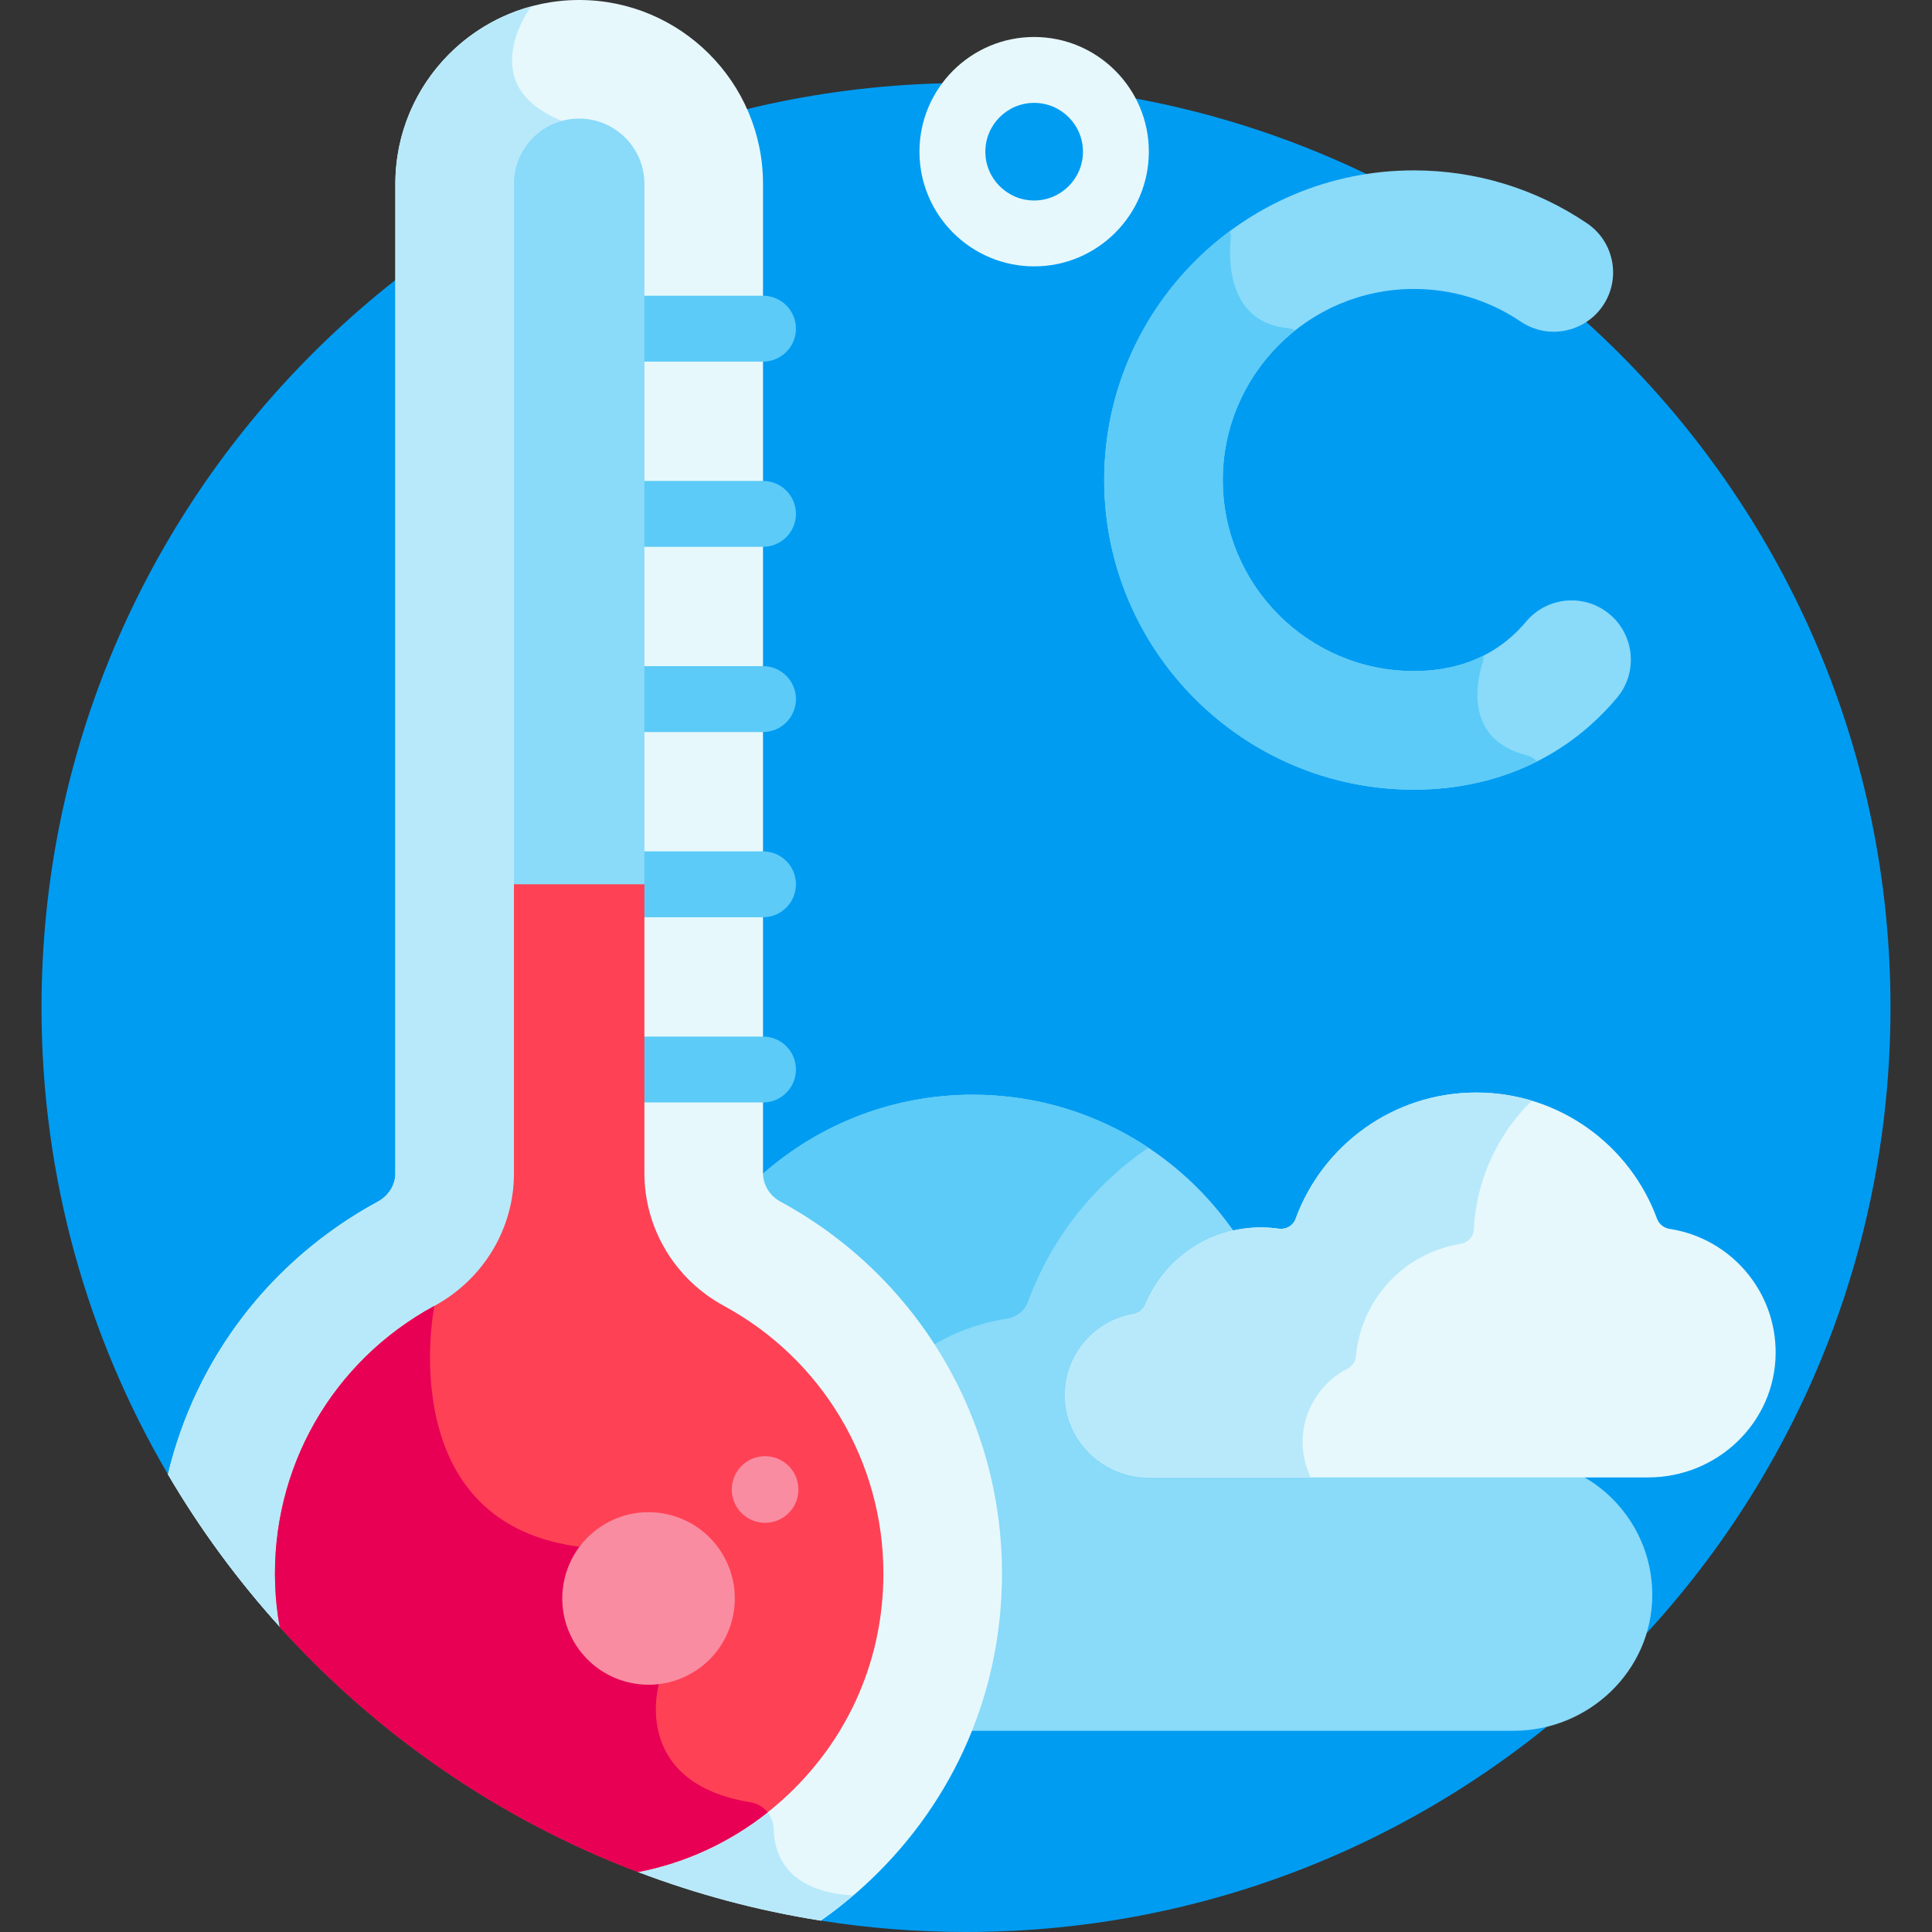 <svg id="Layer_1" enable-background="new 0 0 512 512" height="512" viewBox="0 0 512 512" width="512" xmlns="http://www.w3.org/2000/svg"><rect x="0" y="0" width="512" height="512" fill="#333333" stroke="none"/><g><path d="m256 22c-135.31 0-245 109.69-245 245 0 45.142 12.222 87.423 33.518 123.74l173.004 118.244c12.536 1.978 25.385 3.016 38.478 3.016 135.31 0 245-109.69 245-245s-109.69-245-245-245z" fill="#009cf2"/><path d="m416.552 389.784h-112.028c-11.261 0-20.462-8.953-20.51-19.958-.043-9.855 6.966-18.203 16.666-19.849 2.004-.34 3.678-1.691 4.478-3.614 4.068-9.781 12.639-16.663 22.732-18.699-15.107-22.635-40.859-37.554-70.116-37.554-22.069 0-42.146 8.493-57.171 22.374.511 3.124 2.467 5.903 5.378 7.48 35.661 19.326 57.815 56.508 57.815 97.034 0 14.571-2.782 28.653-8.09 41.682h145.382c19.956 0 36.696-15.902 36.784-35.858.063-14.722-8.712-27.394-21.32-33.038z" fill="#8adaf9"/><g><path d="m246.15 357.14c6.183-3.862 13.189-6.531 20.696-7.679 2.546-.389 4.689-2.077 5.577-4.494 6.138-16.722 17.416-30.956 31.908-40.817-13.335-8.867-29.338-14.039-46.557-14.039-22.069 0-42.146 8.492-57.171 22.374.511 3.124 2.467 5.903 5.378 7.48 16.614 9.003 30.292 21.886 40.169 37.175z" fill="#5ccbf7"/></g><g><path d="m274.06 70.593c-16.76 0-30.396-13.636-30.396-30.396s13.636-30.396 30.396-30.396 30.396 13.636 30.396 30.396c0 16.761-13.636 30.396-30.396 30.396zm0-43.331c-7.133 0-12.936 5.803-12.936 12.936s5.803 12.936 12.936 12.936c7.132 0 12.935-5.803 12.935-12.936.001-7.133-5.802-12.936-12.935-12.936z" fill="#e6f8fc"/></g><path d="m426.579 162.786c-6.648-5.579-16.56-4.711-22.138 1.939-1.185 1.411-2.462 2.731-3.797 3.92-6.851 6.101-15.585 9.195-25.961 9.195-27.918 0-50.631-22.713-50.631-50.631s22.713-50.631 50.631-50.631c10.148 0 19.933 2.987 28.298 8.638 7.191 4.858 16.959 2.967 21.818-4.225 4.858-7.191 2.967-16.96-4.225-21.818-13.58-9.175-29.449-14.024-45.891-14.024-45.248 0-82.059 36.812-82.059 82.06s36.812 82.06 82.059 82.06c18.059 0 34.264-5.932 46.866-17.155 2.468-2.198 4.813-4.617 6.971-7.189 5.576-6.649 4.708-16.561-1.941-22.139z" fill="#8adaf9"/><path d="m206.812 318.429c-2.842-1.541-4.608-4.439-4.608-7.565v-262.149c0-26.861-21.853-48.715-48.715-48.715s-48.715 21.854-48.715 48.715v262.286c0 3.04-1.78 5.894-4.645 7.448-28.545 15.483-48.344 41.807-55.612 72.292 8.512 14.516 18.492 28.062 29.707 40.47l94.822 64.877c15.472 5.876 31.685 10.247 48.475 12.896 4.571-3.201 8.943-6.762 13.075-10.683 22.535-21.378 34.944-50.251 34.944-81.303.001-41.167-22.503-78.937-58.728-98.569z" fill="#e6f8fc"/><path d="m205.04 484.751c-.094-3.543-2.618-6.553-6.117-7.121-32.044-5.203-24.289-31.44-24.289-31.44l-19.605-36.108c-51.663-5.5-39.915-64.007-39.915-64.007l-41.836-7.4c-14.134 14.42-24.066 32.371-28.761 52.065 8.512 14.516 18.492 28.062 29.707 40.47l94.822 64.877c15.472 5.876 31.685 10.247 48.475 12.896 2.955-2.069 5.817-4.306 8.594-6.676-17.564-.997-20.895-10.808-21.075-17.556z" fill="#b8e9fa"/><path d="m148.943 32.04c-23.916-9.543-8.149-30.351-8.149-30.351-20.724 5.6-36.021 24.556-36.021 47.027v262.286c0 3.04-1.78 5.894-4.645 7.448-28.545 15.483-48.344 41.807-55.612 72.292 8.512 14.516 18.492 28.062 29.707 40.47l74.718 51.122v-450.294z" fill="#b8e9fa"/><g><path d="m202.204 95.829h-31.429c-4.822 0-8.73-3.909-8.73-8.73s3.909-8.73 8.73-8.73h31.429c4.822 0 8.73 3.909 8.73 8.73s-3.909 8.73-8.73 8.73z" fill="#5ccbf7"/></g><g><path d="m202.204 144.912h-31.429c-4.822 0-8.73-3.909-8.73-8.73s3.909-8.73 8.73-8.73h31.429c4.822 0 8.73 3.909 8.73 8.73s-3.909 8.73-8.73 8.73z" fill="#5ccbf7"/></g><g><path d="m202.204 193.995h-31.429c-4.822 0-8.73-3.909-8.73-8.73s3.909-8.73 8.73-8.73h31.429c4.822 0 8.73 3.909 8.73 8.73s-3.909 8.73-8.73 8.73z" fill="#5ccbf7"/></g><g><path d="m202.204 243.078h-31.429c-4.822 0-8.73-3.909-8.73-8.73s3.909-8.73 8.73-8.73h31.429c4.822 0 8.73 3.909 8.73 8.73s-3.909 8.73-8.73 8.73z" fill="#5ccbf7"/></g><g><path d="m202.204 292.161h-31.429c-4.822 0-8.73-3.909-8.73-8.73s3.909-8.73 8.73-8.73h31.429c4.822 0 8.73 3.909 8.73 8.73s-3.909 8.73-8.73 8.73z" fill="#5ccbf7"/></g><path d="m442.487 325.671c-1.535-.235-2.828-1.253-3.363-2.71-7.16-19.507-25.899-33.425-47.888-33.425-22.013 0-40.756 13.952-47.898 33.493-.667 1.824-2.556 2.861-4.478 2.585-1.543-.221-3.12-.336-4.724-.336-13.79 0-25.605 8.43-30.59 20.415-.556 1.338-1.73 2.322-3.158 2.564-10.318 1.751-18.169 10.751-18.121 21.578.053 12.074 10.182 21.696 22.256 21.696h132.309c18.278 0 33.569-14.548 33.732-32.825.148-16.713-12.083-30.589-28.077-33.035z" fill="#e6f8fc"/><g><path d="m346.238 388.716c-3.273-10.321 1.537-21.252 10.864-25.999 1.292-.657 2.118-1.946 2.25-3.389 1.186-12.926 9.95-24.495 23.113-28.606 1.531-.478 3.07-.838 4.609-1.087 1.917-.31 3.411-1.863 3.504-3.803.618-12.95 6.185-25.17 15.376-34.13-4.661-1.403-9.6-2.166-14.719-2.166-22.013 0-40.756 13.952-47.898 33.493-.667 1.824-2.556 2.861-4.478 2.585-1.543-.221-3.12-.336-4.724-.336-13.79 0-25.604 8.43-30.59 20.415-.556 1.338-1.729 2.321-3.158 2.564-10.318 1.751-18.169 10.751-18.121 21.578.053 12.074 10.182 21.696 22.256 21.696h42.837c-.431-.899-.811-1.836-1.121-2.815z" fill="#b8e9fa"/></g><g><path d="m170.775 236.676v-187.961c0-9.532-7.755-17.286-17.287-17.286s-17.286 7.755-17.286 17.286v187.961z" fill="#8adaf9"/></g><path d="m191.837 346.061c-12.991-7.04-21.062-20.527-21.062-35.197v-76.516h-34.573v76.653c0 14.578-8.081 28.017-21.088 35.074-27.122 14.711-43.29 43.017-42.197 73.87.135 3.799.545 7.536 1.202 11.193 25.822 28.595 58.293 51.06 94.974 64.981 14.861-2.891 28.593-9.918 39.873-20.619 16.216-15.384 25.146-36.16 25.146-58.502 0-29.624-16.198-56.805-42.275-70.937z" fill="#ff4155"/><path d="m72.917 419.945c.135 3.799.545 7.536 1.202 11.193 25.821 28.595 58.293 51.06 94.974 64.981 12.51-2.434 24.213-7.809 34.334-15.829-1.089-1.378-2.658-2.361-4.504-2.66-32.044-5.203-24.289-31.44-24.289-31.44l-19.605-36.108c-51.663-5.5-39.915-64.007-39.915-64.007-27.122 14.711-43.29 43.016-42.197 73.87z" fill="#e80054"/><ellipse cx="171.801" cy="423.511" fill="#f98ca1" rx="22.856" ry="22.856" transform="matrix(.864 -.504 .504 .864 -190.012 144.283)"/><path d="m211.521 393.639c.605 4.84-2.829 9.254-7.669 9.858-4.84.605-9.254-2.829-9.858-7.669-.605-4.84 2.829-9.254 7.669-9.858 4.839-.604 9.253 2.829 9.858 7.669z" fill="#f98ca1"/><path d="m404.803 200.229c-16.782-4.171-13.57-19.417-11.849-24.82.174-.546.228-1.112.202-1.671-5.384 2.72-11.563 4.101-18.475 4.101-27.918 0-50.631-22.713-50.631-50.631 0-16.059 7.524-30.385 19.223-39.668-.533-.292-1.121-.485-1.743-.54-16.079-1.42-15.977-17.883-15.389-23.922.061-.629-.016-1.251-.201-1.838-20.197 14.962-33.318 38.959-33.318 65.967 0 45.248 36.812 82.06 82.059 82.06 11.832 0 22.859-2.563 32.608-7.475-.629-.744-1.476-1.312-2.486-1.563z" fill="#5ccbf7"/></g></svg>